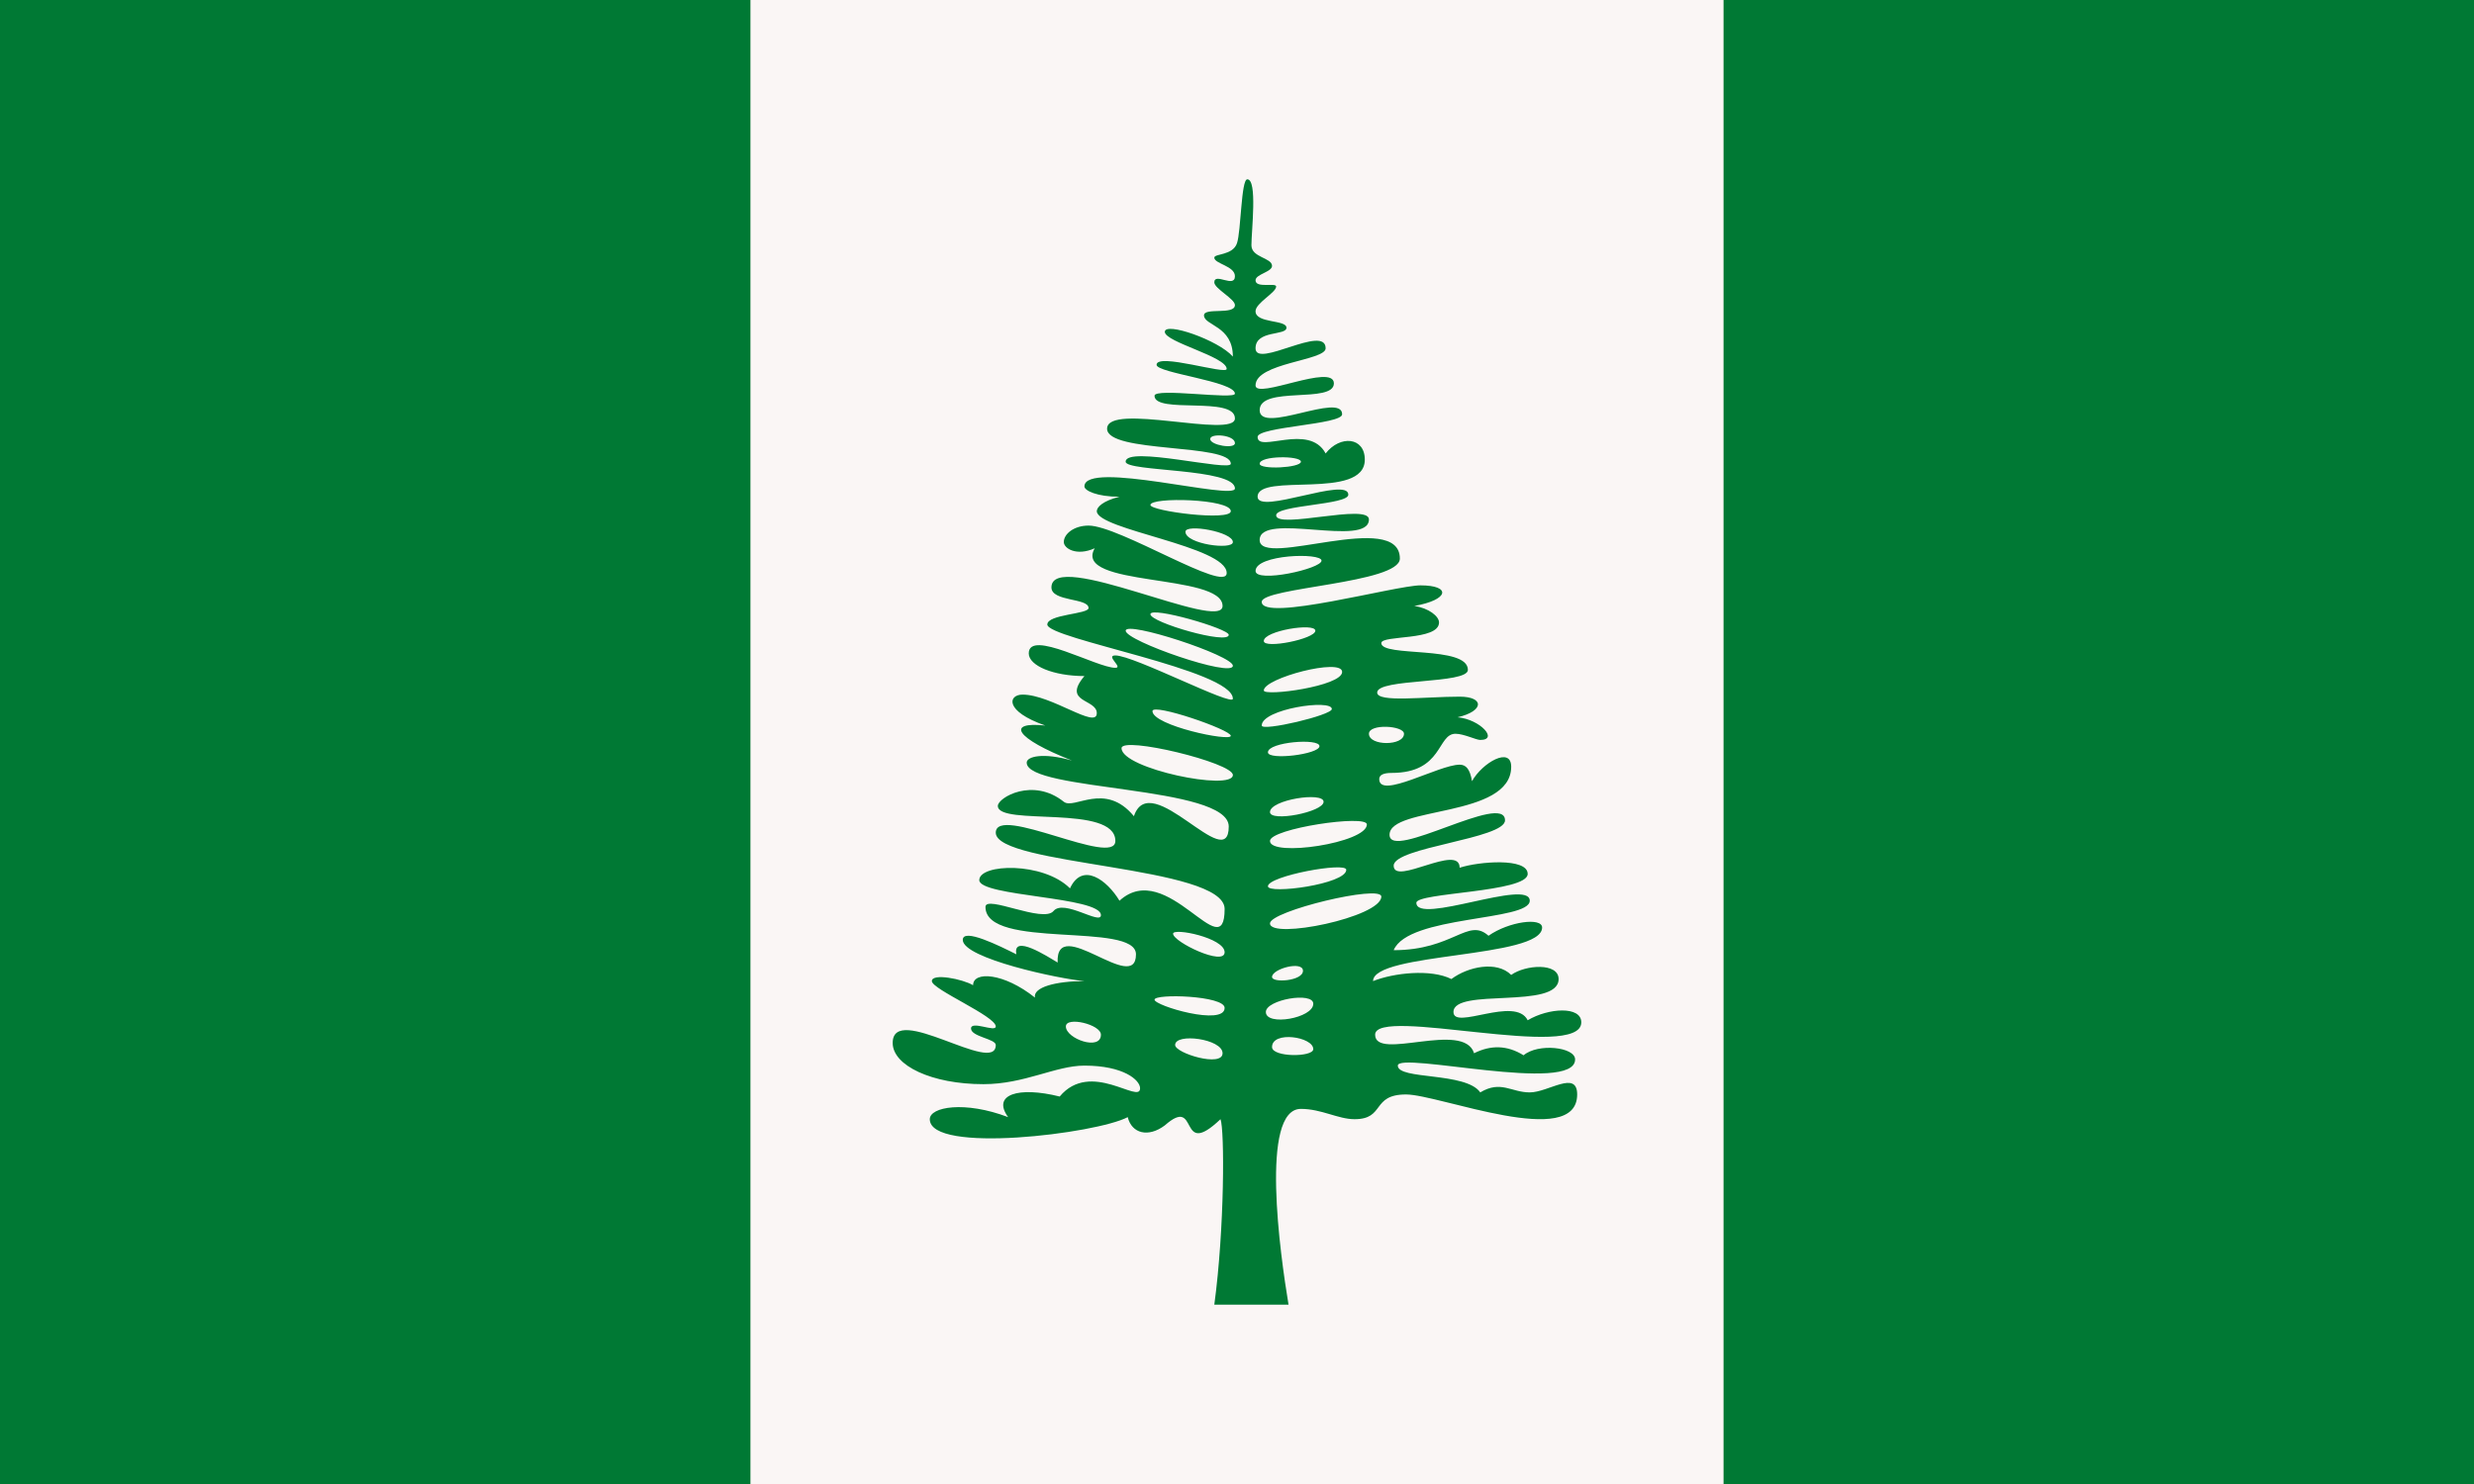 <svg xmlns="http://www.w3.org/2000/svg" width="1200" height="720" fill="#007934">
  <path d="M0 0h1200v720H0z" />
  <path fill="#faf6f5" d="M364 0h472v720H364z" />
  <path
    d="M598 323c0 6-52-12-52-17s52 12 52 17Zm-2-15c0 5-38-6-38-10s38 7 38 10Zm15-83c0-4 20-4 20-1s-20 4-20 1Zm-12-10c0 3-12 1-12-2s12-2 12 2Zm10 62c0-8 32-9 32-5s-32 11-32 5Zm-12-29c0 5-39 0-39-3 0-4 39-3 39 3Zm1 15c0 4-23 1-23-5 0-4 23 0 23 5Zm15 48c0-5 25-9 25-5s-25 9-25 5Zm0 24c0-6 38-16 38-9s-38 12-38 9Zm-1 17c0-8 34-13 34-8 0 3-34 11-34 8Zm3 13c0-5 25-7 25-3s-25 7-25 3Zm1 29c0-6 26-10 26-5s-26 10-26 5Zm0 14c0-6 47-13 47-8 0 9-47 16-47 8Zm-19-51c0 3-38-5-38-12 0-4 38 9 38 12Zm67-1c0-5 17-4 17 0 0 6-17 6-17 0Zm-49 74c0-5 38-12 38-8 0 7-38 12-38 8Zm-17-54c0 8-54-3-54-13 0-6 54 7 54 13Zm18 72c0-6 54-19 54-13 0 10-54 21-54 13Zm1 26c0-4 15-8 15-3s-15 6-15 3Zm-3 17c0-6 23-10 23-4 0 7-23 11-23 4Zm-20-29c0 7-25-5-25-9 0-3 25 2 25 9Zm43 47c0 4-20 4-20-1 0-8 20-5 20 1Zm-43-20c0 9-34-1-34-4s34-2 34 4Zm-1 22c0 7-23 0-23-4 0-6 23-3 23 4Zm-59-9c0 8-17 2-17-4 0-5 17-1 17 4Zm58 41c2 5 2 53-3 90h36c-4-24-14-95 6-95 10 0 18 5 26 5 15 0 8-12 25-12 16 0 83 27 83 0 0-12-14-1-23-1s-14-6-24 0c-7-10-40-6-40-13s86 14 86-3c0-6-18-8-25-2-8-5-16-5-24-1-5-16-48 4-48-9 0-14 100 13 100-6 0-8-16-7-26-1-6-12-36 5-36-4 0-12 51-1 51-16 0-8-16-7-23-2-7-7-21-4-29 2-10-5-28-3-38 1 0-14 82-11 82-26 0-5-16-3-26 4-10-9-17 7-46 7 7-17 66-14 66-24 0-11-55 12-55 1 0-5 54-5 54-14 0-8-24-6-33-3 0-12-32 9-32-1 0-9 54-13 54-22 0-14-56 20-56 7 0-14 59-8 59-33 0-10-14-2-19 7-1-6-3-8-6-8-10 0-39 17-39 7 0-2 2-3 6-3 25 0 22-19 31-19 4 0 10 3 12 3 9 0 0-10-11-11 13-3 13-10 1-10-17 0-40 3-40-2 0-7 44-4 44-11 0-12-42-6-42-13 0-4 28-1 28-10 0-3-5-7-12-8 17-3 18-10 3-10-12 0-77 18-77 8 0-7 67-9 67-21 0-24-68 5-68-9s53 4 53-10c0-8-45 5-45-2 0-5 35-5 35-10 0-9-44 10-44 1 0-12 52 2 52-18 0-11-12-12-19-3-8-15-33 0-33-8 0-5 41-6 41-11 0-11-40 10-40-2s36-3 36-13-38 8-38 1c0-11 34-12 34-18 0-12-34 10-34 0 0-9 15-6 15-10s-15-2-15-8c0-4 10-9 10-12 0-2-10 1-10-3 0-3 8-4 8-7 0-4-10-4-10-10 0-7 3-32-2-32-3 0-3 25-5 31s-11 5-11 7c0 3 10 4 10 9 0 6-10-2-10 3 0 3 10 8 10 11 0 5-15 1-15 5 0 5 14 5 14 20-7-8-33-17-33-12s30 12 30 18c0 3-34-8-34-2 0 4 38 8 38 14 0 3-39-3-39 1 0 9 39 0 39 11 0 10-62-8-62 5 0 12 60 7 60 17 0 4-51-9-51-1 0 5 53 3 53 13 0 6-73-14-73-1 0 2 6 5 17 5-8 2-11 5-11 7 0 9 63 17 63 30 0 10-52-23-67-23-7 0-12 4-12 8 0 3 6 7 15 3-11 19 62 12 62 28 0 13-83-28-83-9 0 7 18 5 18 10 0 3-20 3-20 8 0 7 90 22 90 36 0 4-48-21-57-21-5 0 4 6 0 6-9 0-42-19-42-7 0 6 12 11 27 11-11 13 6 11 6 18 0 8-22-9-36-9-7 0-9 8 11 15-19-2-15 6 13 17-14-4-22-2-22 1 0 14 98 11 98 31 0 24-38-29-46-5-14-17-29-3-34-7-15-12-32-2-32 2 0 10 57-1 57 17 0 13-58-18-58-4 0 16 111 16 111 37 0 29-28-25-51-4-6-10-18-19-24-6-13-13-44-12-44-4s59 8 59 17c0 5-18-8-23-2s-33-8-33-2c0 21 73 7 73 23 0 20-39-20-38 4-5-3-22-14-20-4-8-4-26-13-26-7 0 9 47 19 59 20-14 0-25 3-24 8-15-12-30-13-30-6-5-3-20-6-20-2s31 17 31 22c0 3-12-3-12 1s12 5 12 8c0 15-50-21-50-1 0 11 19 20 44 20 20 0 35-9 49-9 19 0 27 7 27 11 0 8-24-14-39 4-20-5-33-1-25 10-21-8-38-5-38 1 0 17 81 7 96-1 2 8 10 10 18 4 17-15 6 17 27-3Z" />
</svg>